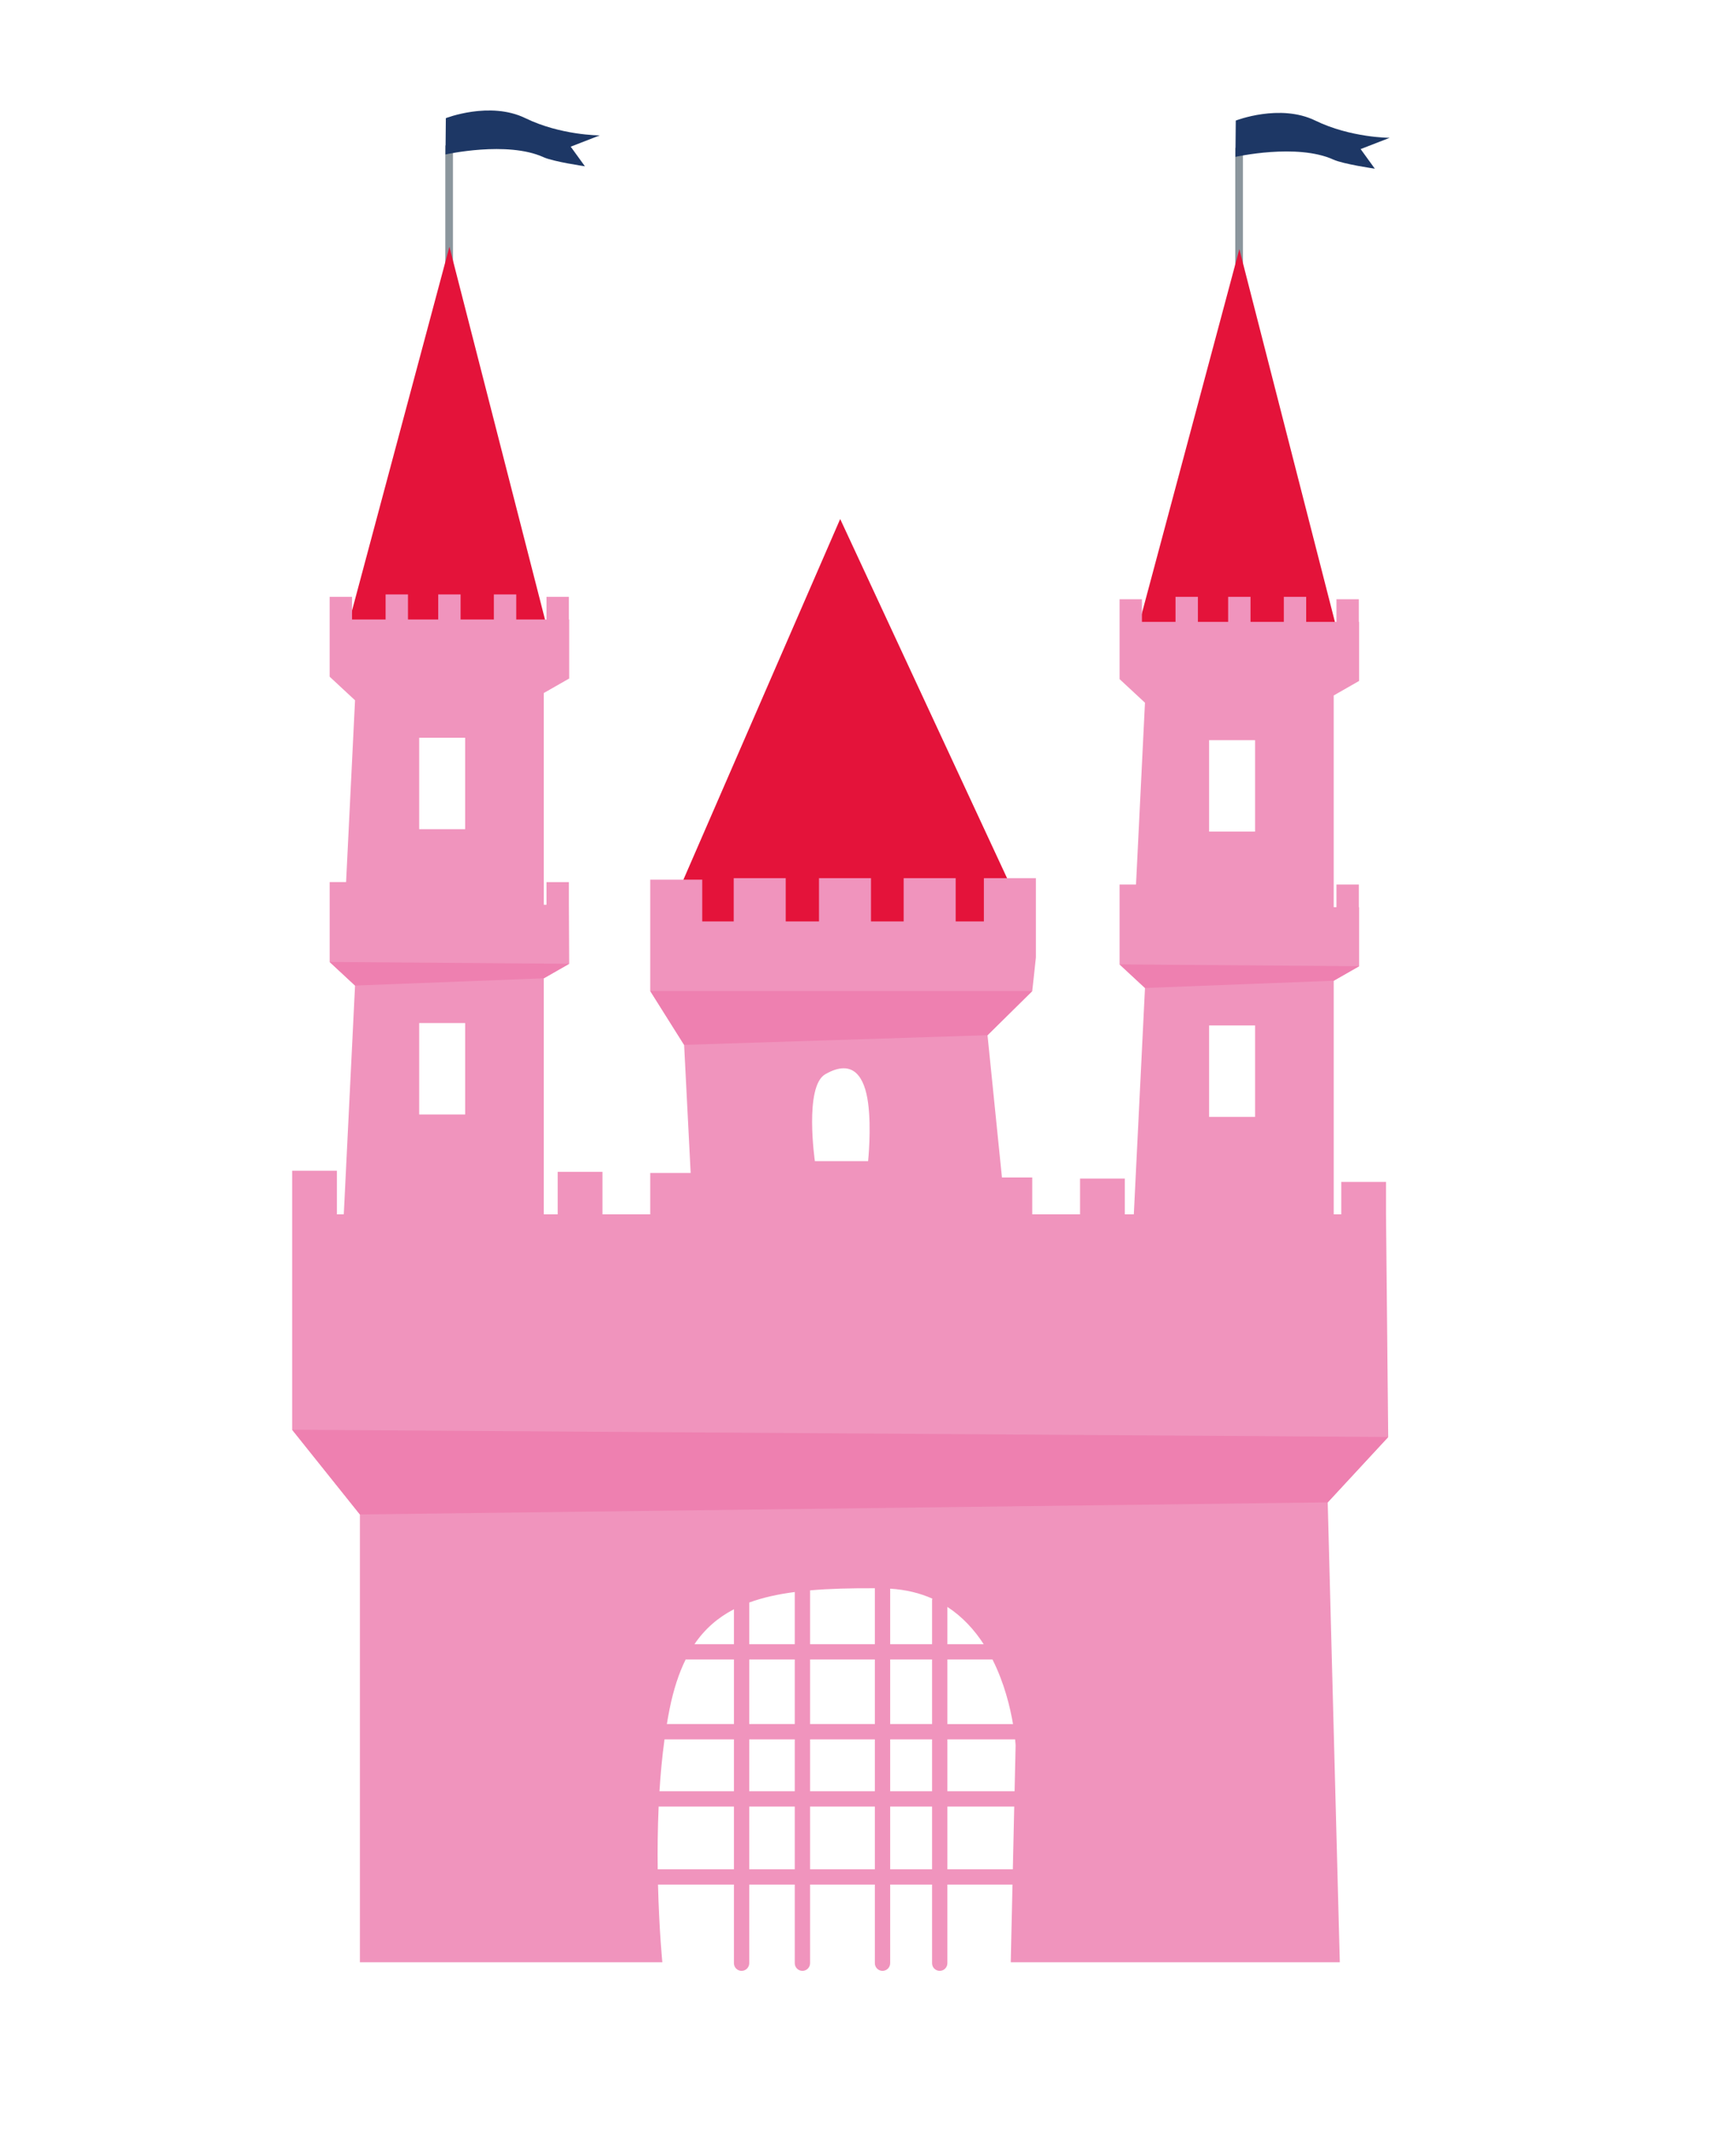 <?xml version="1.0" encoding="utf-8"?>
<!-- Generator: Adobe Illustrator 16.0.0, SVG Export Plug-In . SVG Version: 6.00 Build 0)  -->
<!DOCTYPE svg PUBLIC "-//W3C//DTD SVG 1.1//EN" "http://www.w3.org/Graphics/SVG/1.1/DTD/svg11.dtd">
<svg version="1.1" id="Layer_1" xmlns="http://www.w3.org/2000/svg" xmlns:xlink="http://www.w3.org/1999/xlink" x="0px" y="0px"
	 width="226.77px" height="278.385px" viewBox="0 -51.615 226.77 278.385" enable-background="new 0 -51.615 226.77 278.385"
	 xml:space="preserve">
<g>
	<g>
		<rect x="58.17" y="-32.623" fill="#8B969D" width="1" height="15.703"/>
	</g>
	<g>
		<path fill="#1D3765" d="M58.239-36.188c0,0,5.762-2.252,10.384,0c4.623,2.252,9.719,2.252,9.719,2.252l-3.792,1.472l1.856,2.56
			c0,0-4.108-0.593-5.412-1.187c-4.747-2.161-12.8-0.355-12.8-0.355L58.239-36.188z"/>
	</g>
	<g>
		<polygon fill="#E4133A" points="86.449,69.741 109.752,16.155 134.369,69.116 		"/>
	</g>
	<g>
		<polygon fill="#E4133A" points="45.173,31.143 58.707,-19.402 71.643,31.037 		"/>
	</g>
	<g>
		<rect x="161.357" y="-32.307" fill="#8B969D" width="1" height="15.703"/>
	</g>
	<g>
		<path fill="#1D3765" d="M161.426-35.872c0,0,5.762-2.252,10.385,0c4.621,2.252,9.719,2.252,9.719,2.252l-3.793,1.471l1.855,2.56
			c0,0-4.107-0.593-5.412-1.187c-4.746-2.161-12.799-0.355-12.799-0.355L161.426-35.872z"/>
	</g>
	<g>
		<polygon fill="#E4133A" points="148.186,32.113 161.895,-19.086 175.006,32.038 		"/>
	</g>
	<path fill="#F094BD" d="M181.051,106.944v-4.236h-5.846v4.236h-0.984V76.443l3.318-1.896v-7.711H177.5v-2.957h-2.924v2.957h-0.357
		V39.194l3.318-1.896v-7.711h-0.039V26.63h-2.922v2.956h-3.953v-3.271h-2.922v3.271h-4.348v-3.271h-2.922v3.271h-3.951v-3.271
		h-2.924v3.271h-4.385V26.63h-2.924v2.956v2.496v4.978l3.318,3.082l-1.17,23.737h-2.148v2.957v2.495v4.979l3.32,3.081l-1.459,29.553
		h-1.176v-4.672h-5.848v4.672h-6.242v-4.817h-3.961l-1.885-18.571l5.846-5.769l0.475-4.39v-4.697V63.05h-6.795v5.649h-3.682V63.05
		h-6.795v5.649h-4.268V63.05h-6.793v5.649h-4.347v-5.648h-6.795v5.648h-4.109v-5.451H84.94v5.451v5.848v3.239l4.425,7.032
		l0.855,16.727h-5.28v5.398h-6.242V101.4h-5.847v5.544h-1.818V76.127l3.319-1.896l-0.039-7.711v-2.956H71.39v2.956h-0.357V38.877
		l3.318-1.896v-7.711h-0.039v-2.956h-2.923v2.956h-3.952v-3.272h-2.924v3.272h-4.346v-3.272h-2.924v3.272h-3.95v-3.272h-2.923v3.272
		h-4.387v-2.956h-2.923v2.956v2.495v4.979l3.318,3.082l-1.17,23.737h-2.147v2.956v2.496v4.978l3.318,3.082l-1.472,29.868H44.01
		v-5.689h-5.847v5.689v5.397v22.731l8.85,11.062v58.472h39.508c0,0-0.421-4.212-0.568-10.142h9.918v10.265c0,0.553,0.448,1,1,1
		s1-0.447,1-1v-10.265h5.948v10.265c0,0.553,0.448,1,1,1s1-0.447,1-1v-10.265h8.462v10.265c0,0.553,0.447,1,1,1s1-0.447,1-1v-10.265
		h5.473v10.265c0,0.553,0.447,1,1,1s1-0.447,1-1v-10.265h8.506l-0.227,10.142h42.984l-1.58-60.051l7.902-8.534L181.051,106.944z
		 M54.756,44.716h6.005v11.94h-6.005V44.716z M54.756,81.965h6.006v11.94h-6.006V81.965z M95.871,192.464h-9.955
		c-0.033-2.549-0.007-5.334,0.122-8.194c0.003,0,0.006,0.002,0.009,0.002h9.824V192.464z M95.871,182.272h-9.725
		c0.141-2.264,0.353-4.548,0.658-6.771h9.067V182.272z M95.871,173.5h-8.76c0.111-0.666,0.229-1.326,0.359-1.974
		c0.51-2.53,1.206-4.658,2.094-6.456h6.308V173.5z M95.871,163.071h-5.154c1.365-2.01,3.077-3.482,5.154-4.561V163.071z
		 M103.819,192.464h-5.948v-8.192h5.948V192.464z M103.819,182.272h-5.948V175.5h5.948V182.272z M103.819,173.5h-5.948v-8.43h5.948
		V173.5z M103.819,163.071h-5.948v-5.44c1.758-0.646,3.738-1.083,5.948-1.371V163.071z M107.803,88.652
		c3.679-2.116,5.148,0.405,5.595,3.761c0.447,3.358,0,7.588,0,7.588h-6.951C106.448,100,105.023,90.25,107.803,88.652z
		 M114.281,192.464h-8.462v-8.192h8.462V192.464z M114.281,182.272h-8.462V175.5h8.462V182.272z M114.281,173.5h-8.462v-8.43h8.462
		V173.5z M114.281,155.774v7.297h-8.462v-7.028c2.539-0.222,5.357-0.288,8.464-0.274
		C114.283,155.77,114.281,155.772,114.281,155.774z M129.645,165.071c1.551,3.065,2.311,6.238,2.682,8.43h-8.572v-8.43H129.645z
		 M128.496,163.071h-4.742v-4.866C125.744,159.504,127.293,161.214,128.496,163.071z M121.754,192.464h-5.473v-8.192h5.473V192.464z
		 M121.754,182.272h-5.473V175.5h5.473V182.272z M121.754,173.5h-5.473v-8.43h5.473V173.5z M121.754,157.32v5.751h-5.473v-7.248
		c2.09,0.13,3.92,0.591,5.512,1.305C121.78,157.192,121.754,157.251,121.754,157.32z M132.305,192.464h-8.551v-8.192h8.734
		L132.305,192.464z M132.533,182.272h-8.779V175.5h8.846c0.051,0.508,0.066,0.804,0.066,0.804L132.533,182.272z M157.942,45.031
		h6.006v11.94h-6.006V45.031z M163.949,94.221h-6.006V82.281h6.006V94.221z"/>
	<g>
		<polygon fill="#EE80B0" points="47.013,146.134 173.438,144.555 181.34,136.021 38.164,135.073 		"/>
	</g>
	<g>
		<polygon fill="#EE80B0" points="46.381,77.075 71.033,76.127 74.352,74.231 43.062,73.993 		"/>
	</g>
	<g>
		<polygon fill="#EE80B0" points="174.221,76.443 149.569,77.391 146.248,74.31 177.539,74.547 		"/>
	</g>
	<g>
		<polygon fill="#EE80B0" points="128.998,83.555 89.365,84.819 84.94,77.786 134.844,77.786 		"/>
	</g>
</g>
</svg>
